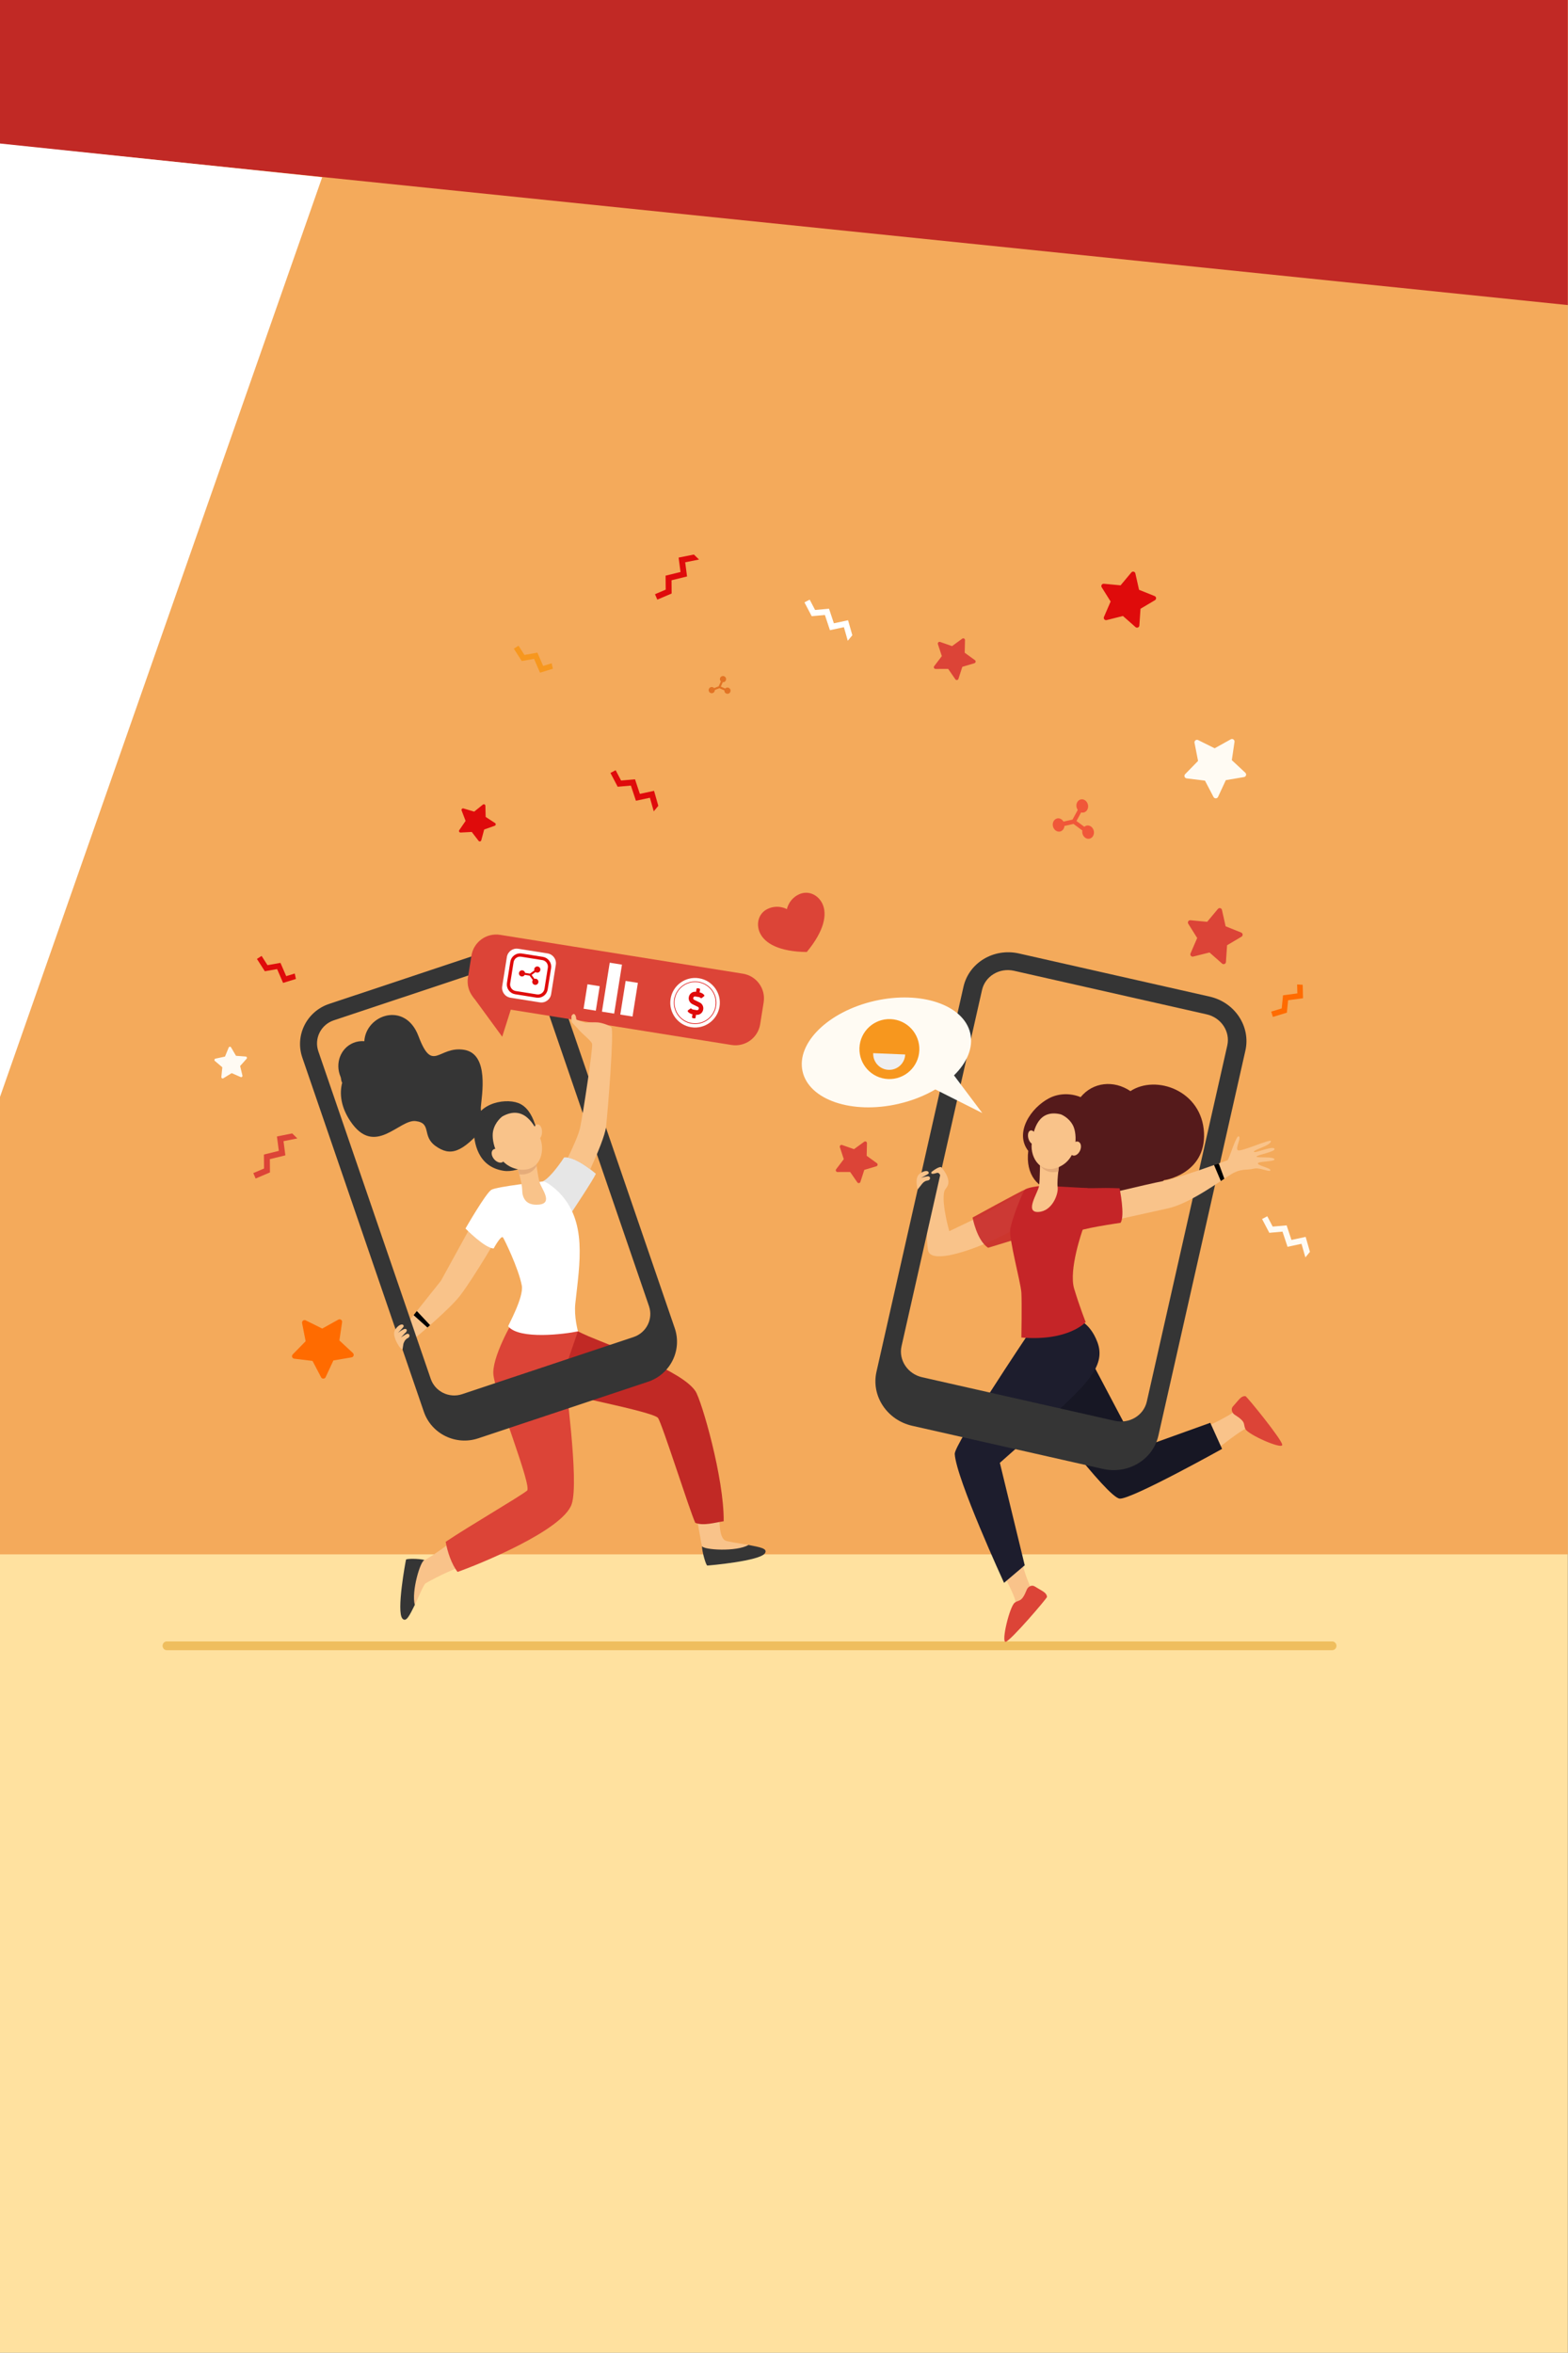 <svg width="2667" height="4000" viewBox="0 0 2667 4000" fill="none" xmlns="http://www.w3.org/2000/svg">
<rect x="0" y="0" width="2667" height="4000" fill="#808080" stroke="none"/>
<g clip-path="url(#clip0_257_19042)">
<path d="M2666.67 4000H0V-0H2666.67V4000Z" fill="#FFE19F"/>
<path d="M2666.67 2642.67H0V0H2666.67V2642.67Z" fill="#F4AA5B"/>
<path d="M0 0V244.6L2666.67 518.667V0H0Z" fill="#C12925"/>
<path d="M0 244L548 301.333L0 1864.91V244Z" fill="white"/>
<path d="M283.584 2790.73C279.683 2790.73 276.521 2794.07 276.521 2798.16C276.521 2802.27 279.683 2805.59 283.584 2805.59H2265.85C2269.89 2805.59 2273.17 2802.32 2273.2 2798.27C2273.2 2798.23 2273.2 2798.17 2273.2 2798.12C2273.21 2794.05 2269.92 2790.73 2265.85 2790.73H283.584Z" fill="#EFBE5E"/>
<path d="M1458.23 2010.23L1446.01 1992.57L1424.53 1992.61C1422.09 1992.61 1420.71 1989.81 1422.19 1987.88L1435.21 1970.8L1428.53 1950.39C1427.77 1948.07 1430 1945.88 1432.31 1946.68L1452.57 1953.8L1469.92 1941.13C1471.89 1939.69 1474.67 1941.15 1474.61 1943.59L1474.11 1965.05L1491.52 1977.64C1493.49 1979.08 1492.97 1982.16 1490.63 1982.87L1470.05 1989.01L1463.47 2009.45C1462.72 2011.79 1459.61 2012.24 1458.23 2010.23Z" fill="#DC4437"/>
<path d="M1624.97 1154.95L1612.76 1137.28L1591.28 1137.33C1588.84 1137.33 1587.44 1134.53 1588.93 1132.59L1601.96 1115.51L1595.27 1095.11C1594.51 1092.77 1596.75 1090.59 1599.05 1091.4L1619.32 1098.51L1636.67 1085.85C1638.64 1084.4 1641.41 1085.85 1641.36 1088.29L1640.85 1109.77L1658.25 1122.36C1660.24 1123.79 1659.72 1126.87 1657.37 1127.57L1636.8 1133.73L1630.21 1154.17C1629.45 1156.49 1626.36 1156.96 1624.97 1154.95Z" fill="#DC4437"/>
<path d="M2024.97 1620.97L2036.29 1594.76L2021.12 1570.57C2019.39 1567.81 2021.57 1564.27 2024.81 1564.57L2053.24 1567.24L2071.56 1545.33C2073.64 1542.83 2077.69 1543.81 2078.4 1546.99L2084.65 1574.85L2111.15 1585.51C2114.17 1586.72 2114.49 1590.87 2111.69 1592.52L2087.12 1607.08L2085.19 1635.57C2084.96 1638.81 2081.11 1640.4 2078.67 1638.25L2057.24 1619.37L2029.53 1626.33C2026.39 1627.13 2023.69 1623.96 2024.97 1620.97Z" fill="#DC4437"/>
<path d="M1877.72 1048.89L1889.04 1022.68L1873.87 998.48C1872.13 995.733 1874.32 992.187 1877.56 992.493L1905.99 995.16L1924.31 973.24C1926.39 970.747 1930.44 971.733 1931.15 974.907L1937.4 1002.77L1963.89 1013.41C1966.92 1014.63 1967.24 1018.77 1964.44 1020.44L1939.87 1034.99L1937.93 1063.48C1937.71 1066.73 1933.85 1068.32 1931.41 1066.16L1909.99 1047.29L1882.28 1054.25C1879.13 1055.05 1876.44 1051.88 1877.72 1048.89Z" fill="#DF0B0B"/>
<path d="M546.127 2341.6L531.597 2313.8L500.464 2310.01C496.919 2309.59 495.407 2305.27 497.907 2302.72L519.852 2280.32L513.835 2249.53C513.149 2246.03 516.783 2243.25 519.981 2244.84L548.073 2258.79L575.488 2243.56C578.611 2241.83 582.367 2244.43 581.845 2247.96L577.261 2278.99L600.221 2300.35C602.836 2302.79 601.527 2307.16 598.003 2307.76L567.079 2312.99L553.853 2341.43C552.347 2344.65 547.78 2344.76 546.127 2341.6Z" fill="#FF6B00"/>
<path d="M781.155 1411.36L791.931 1395.7L785.135 1377.95C784.358 1375.93 786.244 1373.89 788.317 1374.51L806.539 1379.92L821.327 1367.97C823.012 1366.61 825.527 1367.77 825.584 1369.93L826.075 1388.93L842.003 1399.31C843.817 1400.49 843.488 1403.24 841.448 1403.96L823.526 1410.3L818.59 1428.65C818.024 1430.75 815.31 1431.28 813.989 1429.57L802.424 1414.48L783.438 1415.46C781.282 1415.56 779.931 1413.15 781.155 1411.36Z" fill="#DF0B0B"/>
<path d="M2064.05 1355L2049.52 1327.21L2018.39 1323.41C2014.84 1322.99 2013.33 1318.68 2015.84 1316.12L2037.77 1293.72L2031.76 1262.93C2031.08 1259.43 2034.71 1256.67 2037.91 1258.25L2066 1272.2L2093.41 1256.96C2096.53 1255.23 2100.29 1257.83 2099.77 1261.36L2095.19 1292.39L2118.15 1313.76C2120.76 1316.19 2119.45 1320.56 2115.93 1321.16L2085 1326.39L2071.79 1354.83C2070.28 1358.07 2065.71 1358.17 2064.05 1355Z" fill="#FFFBF3"/>
<path d="M376.501 1831.04L378.152 1814.55L365.51 1803.84C364.069 1802.62 364.654 1800.28 366.503 1799.88L382.69 1796.35L388.973 1781.02C389.691 1779.27 392.093 1779.11 393.045 1780.74L401.399 1795.05L417.926 1796.28C419.806 1796.42 420.711 1798.66 419.456 1800.07L408.424 1812.43L412.355 1828.54C412.804 1830.37 410.958 1831.92 409.23 1831.16L394.056 1824.49L379.966 1833.21C378.36 1834.2 376.31 1832.92 376.501 1831.04Z" fill="#FFFBF3"/>
<path d="M2206.29 1673.75L2206.65 1688.93L2182.28 1692.21L2180.07 1714.49L2162.23 1719.93L2164.99 1728.96L2188.84 1721.68L2190.93 1700.57L2216.29 1697.16L2215.75 1674.31L2206.29 1673.75Z" fill="#FF6B00"/>
<path d="M805.741 1921.04C806.283 1940.89 811.404 1983.49 856.419 1990.53C884.361 1994.91 920.149 1969.8 917.845 1951.37C915.543 1932.95 910.423 1885.97 881.245 1875.23C856.865 1866.25 804.532 1876.75 805.741 1921.04Z" fill="#353535"/>
<path d="M1181.34 2562.69C1187.7 2589.41 1192.71 2627.99 1194.57 2630.13C1195.47 2631.17 1197.32 2637.91 1198.22 2639C1227.29 2649.57 1252.83 2638.67 1273.08 2626.67C1257.21 2623.85 1235.84 2620.92 1232.86 2618.81C1221.81 2611.03 1224.45 2583.27 1222.46 2558.35C1214.6 2559.75 1195.52 2554.77 1181.34 2562.69Z" fill="#F9C38A"/>
<path d="M1193.97 2628.63C1194.16 2639.19 1200.95 2661.72 1203.05 2661.69C1205.56 2661.65 1292.92 2654.08 1301.16 2640.68C1306.11 2632.63 1292.65 2630.52 1273.08 2626.67C1252.83 2638.67 1196.4 2635.23 1193.97 2628.63Z" fill="#353535"/>
<path d="M766.46 2622.33C746.249 2638.17 725.808 2650.83 723.236 2652.04C722 2652.63 715.013 2652.61 713.717 2653.19C695.744 2678.36 699.412 2705.89 705.552 2728.61C712.516 2714.08 720.716 2693.77 723.884 2691.96C728.931 2689.08 747.133 2678.27 779.813 2664.97C768.743 2652.97 770.285 2638.12 766.46 2622.33Z" fill="#F9C38A"/>
<path d="M812.485 2063.84L750.045 2177.43C750.045 2177.43 708.296 2229.96 686.803 2256.93C691.431 2264.51 695.907 2272.27 699.905 2280.24C721.292 2262.05 766.789 2223.47 783.032 2202.15C807.029 2170.64 850.456 2095.84 850.456 2095.84L812.485 2063.84Z" fill="#F9C38A"/>
<path d="M978.505 2261.53L911.723 2360.04C911.723 2360.04 907.891 2353.44 931.807 2362.19C955.722 2370.93 1109.97 2399.75 1119.09 2410.64C1125.55 2418.35 1173.39 2569.65 1182.6 2589.08C1196.48 2594.71 1216.66 2588.45 1230.9 2586.4C1231.81 2513.52 1193.21 2380.83 1182.92 2365.28C1159.9 2330.51 1050.32 2292.95 1000.99 2271.88C992.984 2268.45 986.777 2265.39 982.927 2263.53C980.076 2262.16 978.505 2261.53 978.505 2261.53Z" fill="#C12925"/>
<path d="M722.163 2652.31C711.941 2649.65 691.104 2649.73 690.568 2651.76C689.927 2654.19 673.813 2740.39 684.52 2751.91C690.957 2758.84 696.585 2746.44 705.552 2728.61C699.412 2705.89 715.143 2652.87 722.163 2652.31Z" fill="#353535"/>
<path d="M960.981 2330.88C961.56 2323.48 977.381 2280.29 982.987 2263.48C983.164 2262.95 979.023 2253.23 974.549 2239.23L968.143 2240.25L873.191 2244.56C873.191 2244.56 834.953 2309.15 839.404 2338.81C845.619 2380.24 905.507 2527.48 896.399 2534.43C879.963 2546.95 799.439 2593.6 758.059 2621.35C760.704 2637.37 768.113 2659.73 778.265 2672.53C811.939 2660.83 957.451 2602.16 972.417 2557.16C985.639 2517.41 960 2343.45 960.981 2330.88Z" fill="#DC4437"/>
<path d="M959.452 1967.88C959.452 1967.88 933.301 2008.96 917.883 2010.45L972.417 2060.91C972.417 2060.91 1009.57 2005.2 1013.45 1995.65C1013.45 1995.65 979.633 1965.53 959.452 1967.88Z" fill="#E6E6E6"/>
<path d="M978.545 2216.15C976.099 2238.76 983.075 2263.51 983.075 2263.51C961.145 2268.21 883.411 2278.12 864.399 2254.97C863.719 2254.15 891.32 2205.47 887.519 2185.59C881.912 2156.27 857.568 2106.56 855.548 2103.89C852.16 2099.41 839.709 2122.55 839.709 2122.55C825.125 2122.63 791.725 2088.73 791.725 2088.73C791.725 2088.73 826.267 2028.56 835.773 2022.89C845.277 2017.24 923.811 2008.69 923.869 2008.69C929.648 2008.27 945.436 2021.97 949.775 2026.29C999.416 2075.83 986.045 2146.8 978.545 2216.15Z" fill="white"/>
<path d="M879.599 1983.44C879.599 1983.44 888.159 2011.72 888.219 2023.23C888.277 2034.72 892.864 2050.37 916.972 2048C941.081 2045.63 921.305 2021.37 917.883 2010.45C914.46 1999.53 910.356 1965.05 910.356 1965.05L879.599 1983.44Z" fill="#F9C38A"/>
<path d="M912.643 1982.32C911.292 1972.92 910.356 1965.05 910.356 1965.05L879.599 1983.44C879.599 1983.44 881.349 1989.23 883.273 1996.63C897.709 1998 907.419 1991.71 912.643 1982.32Z" fill="#E5AC7A"/>
<path d="M854.516 1898.07C854.516 1898.07 841.831 1906.92 838.584 1923.61C835.335 1940.29 845.248 1981.47 881.049 1987.96C916.852 1994.44 928.495 1959.83 918.665 1934.71C908.835 1909.6 889.88 1878.48 854.516 1898.07Z" fill="#F9C38A"/>
<path d="M921.977 1924.24C922.015 1931.25 918.732 1936.96 914.645 1936.99C910.561 1937 907.22 1931.33 907.184 1924.32C907.148 1917.31 910.431 1911.61 914.515 1911.59C918.6 1911.56 921.941 1917.23 921.977 1924.24Z" fill="#F9C38A"/>
<path d="M854.143 1959.19C858.855 1964.83 859.579 1971.99 855.761 1975.17C851.944 1978.35 845.032 1976.36 840.323 1970.71C835.611 1965.07 834.888 1957.91 838.704 1954.72C842.52 1951.53 849.433 1953.53 854.143 1959.19Z" fill="#F9C38A"/>
<path d="M817.833 1882.35C819.24 1863.12 832.848 1791.59 789.093 1784.81C745.339 1778.03 735.997 1825.83 711.737 1761.49C689.263 1701.89 622.464 1724.96 619.672 1770.23C613.332 1769.69 606.836 1770.61 600.645 1773.23C579.235 1782.24 569.608 1807.89 579.144 1830.53C580.66 1834.12 579.799 1837.69 582.023 1840.67C576.892 1860.37 580.432 1882.92 595.651 1905.81C637.219 1968.33 678.912 1902.52 707.02 1906.03C735.129 1909.53 716.807 1931.51 741.156 1948.65C765.503 1965.8 785.104 1961.32 824.737 1914.53L834.521 1901.64C834.521 1901.64 816.428 1901.59 817.833 1882.35Z" fill="#353535"/>
<path d="M2047.71 2427.11C2069.63 2418.35 2089.27 2406.44 2091.59 2405.23C2093.37 2404.28 2100.81 2398.8 2101.87 2398.04C2121.2 2409.53 2128.27 2419.32 2143.51 2434.69C2132.23 2435.31 2127.45 2426.05 2123.13 2427.01C2117.92 2428.17 2101.51 2439.19 2075.85 2459.03C2071.41 2444.68 2058.49 2437.44 2047.71 2427.11Z" fill="#F9C38A"/>
<path d="M1737.31 2651.84C1742.29 2674.93 1751.39 2695.45 1752.49 2697.83C1753.03 2698.97 1756.43 2699.85 1757 2701.01C1742.45 2718.17 1736.16 2746.71 1718.47 2759.17C1719.73 2747.95 1727.27 2726.89 1727.03 2722.47C1726.75 2717.13 1718.63 2699.13 1703.32 2670.52C1718.21 2668.53 1725.32 2660.76 1737.31 2651.84Z" fill="#F9C38A"/>
<path d="M1746.51 2702.56C1748.49 2697.56 1755.05 2694.12 1759.71 2697.07C1764.4 2700.04 1770.65 2703.29 1775.31 2706.52C1780.56 2710.16 1780.92 2714.24 1780.79 2715.16C1780.41 2717.84 1718.43 2790.32 1710.49 2791.36C1702.55 2792.41 1717.24 2731.12 1725.95 2724.83C1733.69 2719.21 1737.57 2725 1746.51 2702.56Z" fill="#DC4437"/>
<path d="M2100.03 2405.28C2095.47 2402.43 2093.25 2395.36 2096.99 2391.31C2100.76 2387.21 2105.08 2381.65 2109.08 2377.64C2113.6 2373.13 2117.68 2373.51 2118.57 2373.8C2121.13 2374.65 2181.35 2448.6 2180.96 2456.6C2180.57 2464.6 2122.89 2439.19 2118.25 2429.49C2114.12 2420.87 2120.51 2418.08 2100.03 2405.28Z" fill="#DC4437"/>
<path d="M1761.03 2381.68C1761.03 2381.68 1883.27 2546.4 1904.53 2547.92C1924.43 2549.35 2078.6 2463.37 2078.6 2463.37L2058.55 2418.99L1935.08 2463.37L1849.12 2300.68L1761.03 2381.68Z" fill="#171724"/>
<path d="M1831.39 2242.48C1831.39 2242.48 1853.77 2247.8 1866.56 2281.91C1879.35 2316 1857.96 2344.33 1804.36 2393.76C1752.17 2441.87 1700.64 2487.07 1700.64 2487.07L1742.95 2661.27L1707.79 2691.11C1707.79 2691.11 1626.28 2514.05 1623.91 2471.91C1623 2455.8 1748.28 2269.12 1748.28 2269.12L1831.39 2242.48Z" fill="#1D1D2D"/>
<path d="M1736.81 2029.19L1668.67 2067.31L1614.67 2093.23C1614.67 2093.23 1601.49 2048.41 1605.91 2026.45C1606.53 2023.31 1609.65 2019.6 1610.76 2017.92C1619.67 2004.57 1600.64 1983.83 1600.64 1983.83C1600.64 1983.83 1589.17 1980.56 1581.39 1999.48C1573.59 2018.4 1587.97 2026.43 1587.97 2026.43C1587.97 2026.43 1571.56 2083.71 1578.44 2125.44C1582.04 2147.31 1636.71 2131.25 1680.27 2112.41C1716.89 2096.57 1743.85 2078.89 1743.85 2078.89L1736.81 2029.19Z" fill="#F9C38A"/>
<path d="M1752.15 2022.64C1750.71 2021.29 1748.33 2020.51 1744.47 2021.95C1736.03 2025.08 1654.21 2070.03 1654.21 2070.03C1654.21 2070.03 1661.56 2109.33 1680.75 2121.41L1721.96 2108.83L1753.48 2029.15C1754.36 2026.91 1753.91 2024.29 1752.15 2022.64Z" fill="#C52528" fill-opacity="0.87"/>
<path d="M1922.74 1855.08C1894.4 1835.96 1859.06 1839.65 1838.02 1865.33C1820.72 1858.18 1800.86 1858.73 1784.8 1866.98C1753.12 1883.29 1725.07 1925.83 1748.94 1956.72C1743.87 1997.72 1766.15 2021.57 1793.91 2024.29C1809.01 2057.64 1862.5 2061.06 1893.28 2033.61C1918.71 2044.42 1948.92 2039.76 1967.72 2019.56C1972.23 2014.71 1978.84 2006.94 1980.36 2006.23C1978.54 2007.24 2051.21 1996.64 2047.89 1926.1C2044.51 1854.13 1966.28 1826.5 1922.74 1855.08Z" fill="#551A1B"/>
<path d="M1799.39 2017.21L1849.93 2020L1841.55 2090.63C1841.55 2090.63 1817.15 2158.6 1827.09 2191.28C1837.04 2223.96 1846.63 2247.76 1846.63 2247.76C1846.63 2247.76 1817.85 2280.79 1737.23 2274.04C1737.23 2274.04 1738.29 2215.43 1737.23 2197.67C1736.16 2179.91 1715.56 2106.03 1718.4 2089.32C1721.24 2072.63 1739 2026.45 1743.61 2022.55C1748.24 2018.64 1766.53 2016.68 1766.53 2016.68L1799.39 2017.21Z" fill="#C52528"/>
<path d="M1801.76 1978.43C1801.76 1978.43 1800.89 1984.15 1800.07 1991.48C1799.04 2000.63 1798.07 2012.31 1798.93 2018.55C1800.51 2029.81 1789.91 2059.47 1766 2060.55C1742.08 2061.63 1765.49 2027.79 1767.29 2016.63C1769.11 2005.45 1769.09 1964.77 1769.09 1964.77L1801.76 1978.43Z" fill="#F9C38A"/>
<path d="M1769.29 1982C1769.28 1972.6 1769.09 1964.77 1769.09 1964.77L1801.76 1978.43C1801.76 1978.43 1800.87 1984.33 1800.03 1991.84C1786.11 1995.23 1775.72 1990.44 1769.29 1982Z" fill="#E5AC7A"/>
<path d="M1804.23 1894.55C1804.23 1894.55 1818.05 1899.44 1825.23 1913.88C1832.4 1928.31 1833.72 1968.44 1802.63 1983.39C1771.53 1998.35 1752.17 1969.64 1754.83 1944.21C1757.49 1918.77 1766.97 1885.56 1804.23 1894.55Z" fill="#F9C38A"/>
<path d="M1749.16 1935.48C1750.89 1941.89 1755.33 1946.28 1759.08 1945.27C1762.81 1944.25 1764.44 1938.24 1762.71 1931.81C1760.97 1925.4 1756.53 1921.01 1752.8 1922.03C1749.05 1923.03 1747.43 1929.05 1749.16 1935.48Z" fill="#F9C38A"/>
<path d="M1821.48 1949.21C1818.6 1955.56 1819.73 1962.29 1824.03 1964.24C1828.32 1966.19 1834.13 1962.61 1837.01 1956.27C1839.91 1949.92 1838.76 1943.2 1834.47 1941.25C1830.17 1939.29 1824.36 1942.87 1821.48 1949.21Z" fill="#F9C38A"/>
<path d="M1077.54 2273.24L785.976 2370.35C763.975 2377.67 740.089 2365.99 732.625 2344.24L541.453 1787.35C533.991 1765.61 545.775 1742.04 567.776 1734.72L859.339 1637.61C881.339 1630.29 905.224 1641.97 912.689 1663.72C959.111 1798.95 1099.69 2208.44 1103.86 2220.61C1111.32 2242.35 1099.54 2265.92 1077.54 2273.24ZM1147.64 2258.04C1142.88 2244.2 949.393 1680.56 940.941 1655.93C928 1618.24 886.588 1597.99 848.443 1610.68L559.843 1706.8C521.697 1719.51 501.265 1760.36 514.205 1798.05L720.9 2400.16C733.841 2437.87 775.253 2458.12 813.399 2445.41L1102 2349.31C1140.14 2336.6 1160.58 2295.75 1147.64 2258.04Z" fill="#353535"/>
<path d="M1950.6 2382.95C1945.25 2406.59 1920.88 2421.21 1896.16 2415.63L1568.52 2341.56C1543.8 2335.97 1528.09 2312.28 1533.43 2288.64L1670.31 1683.19C1675.65 1659.55 1700.03 1644.92 1724.75 1650.51L2052.39 1724.57C2077.11 1730.16 2092.81 1753.85 2087.48 1777.49L1950.6 2382.95ZM2057.47 1694.39L1733.16 1621.07C1690.29 1611.37 1648.03 1636.75 1638.76 1677.73L1490.77 2332.33C1481.51 2373.32 1508.75 2414.4 1551.61 2424.09L1875.92 2497.41C1918.79 2507.11 1961.04 2481.73 1970.31 2440.75L2118.29 1786.13C2127.56 1745.16 2100.32 1704.08 2057.47 1694.39Z" fill="#353535"/>
<path d="M1847.89 2038.32C1847.89 2038.32 1954.47 2012.44 1978.23 2008.08C2001.99 2003.73 2084.44 1973.99 2087.6 1972.73C2090.77 1971.47 2102.52 1929.07 2107.16 1932.03C2111.81 1934.99 2100.03 1953.4 2105.85 1955.79C2111.68 1958.17 2161.32 1935.95 2161.67 1939.96C2162.31 1947.49 2131.8 1954.73 2132.76 1958.19C2133.73 1961.64 2163.92 1947.71 2167.61 1952.88C2171.31 1958.05 2137.8 1963.43 2137.2 1966.35C2136.59 1969.25 2169.37 1965.47 2167.59 1971.68C2166.63 1975.05 2138.36 1974.36 2139.55 1978.28C2140.75 1982.2 2162.27 1986.07 2160.77 1989.85C2159.28 1993.64 2143.17 1984.21 2132.05 1987.04C2120.93 1989.87 2111.44 1986.23 2095.05 1995.84C2078.67 2005.45 2024.92 2046.01 1986.69 2054.4C1948.48 2062.77 1864.07 2081.52 1864.07 2081.52L1847.89 2038.32Z" fill="#F9C38A"/>
<path d="M1822.08 2021.92C1825.68 2020.2 1836.75 2019.92 1849.92 2020.01C1854.76 2020.05 1861.59 2020.08 1866.76 2019.93C1886.01 2019.39 1904.29 2020.29 1904.29 2020.29C1904.29 2020.29 1913.99 2067.07 1905.92 2079.01C1905.92 2079.01 1830.61 2089.77 1832.43 2095.01L1822.08 2021.92Z" fill="#C52528"/>
<path d="M1560.91 2022.19L1567.4 2013.99C1567.4 2013.99 1571.43 2007.73 1577.51 2007.12C1583.57 2006.51 1583.39 1998.89 1576.96 1999.97C1570.53 2001.07 1566.49 2002.6 1566.49 2002.6C1566.49 2002.6 1579.27 1996.03 1579.49 1995.19C1580.76 1990.4 1573.71 1988.55 1564.27 1995.55C1554.83 2002.56 1560.91 2022.19 1560.91 2022.19Z" fill="#F9C38A"/>
<path d="M690.663 2268.45C686.543 2270.69 683.665 2272.73 682.373 2273.72C682.435 2273.59 682.5 2273.44 682.568 2273.31C683.927 2271.88 688.591 2266.89 688.631 2266.87C694.763 2262.19 691.541 2257.19 685.808 2260.29C680.076 2263.39 676.749 2266.15 676.749 2266.15C676.749 2266.15 686.696 2256.44 686.652 2254.93C686.509 2249.99 679.037 2250.51 672.367 2260.2C666.528 2268.68 675.141 2283.51 677.639 2287.01C680.107 2292.11 684.624 2294.47 684.624 2294.47L686.147 2284.8C686.147 2284.8 687.94 2277.57 693.485 2275.04C699.031 2272.49 696.396 2265.36 690.663 2268.45Z" fill="#F9C38A"/>
<path d="M1584.45 1992.47C1584.45 1992.47 1599.59 1980.31 1602 1985.48C1604.41 1990.65 1603.36 2001.85 1601.09 2001.05C1598.84 2000.27 1599.15 1992.29 1592.64 1994.37C1590.83 1994.95 1581.81 1997.8 1584.45 1992.47Z" fill="#F9C38A"/>
<path d="M804 1694L854.204 1762.59L870.3 1711.83L804 1694Z" fill="#DC4437"/>
<path d="M1244.22 1776.64L831.238 1710.6C808.031 1706.89 792.226 1685.07 795.937 1661.86L801.878 1624.71C805.589 1601.5 827.41 1585.7 850.618 1589.4L1263.6 1655.44C1286.81 1659.15 1302.61 1680.97 1298.9 1704.18L1292.96 1741.34C1289.24 1764.54 1267.43 1780.35 1244.22 1776.64Z" fill="#DC4437"/>
<path d="M862.152 1627.02C863.616 1617.83 872.255 1611.56 881.449 1613.03L931.388 1620.98C940.581 1622.44 946.847 1631.08 945.384 1640.27L937.432 1690.21C935.968 1699.41 927.328 1705.67 918.135 1704.21L868.196 1696.26C859.003 1694.79 852.736 1686.15 854.2 1676.96L862.152 1627.02Z" fill="white"/>
<path d="M886.838 1623.84L922.905 1629.58C930.566 1630.8 935.788 1638 934.568 1645.66L928.825 1681.73C927.605 1689.39 920.405 1694.61 912.744 1693.39L876.677 1687.65C869.016 1686.43 863.794 1679.23 865.014 1671.57L870.757 1635.5C871.977 1627.84 879.176 1622.62 886.838 1623.84Z" stroke="#DF0B0B" stroke-width="5.619"/>
<path d="M914.692 1643.21C911.824 1642.75 909.118 1644.72 908.662 1647.58C908.534 1648.39 908.612 1649.17 908.828 1649.9L901.361 1655.31L893.091 1654C892.693 1651.87 891.016 1650.11 888.759 1649.75C885.891 1649.29 883.186 1651.26 882.729 1654.12C882.273 1656.99 884.235 1659.7 887.103 1660.15C889.36 1660.51 891.5 1659.36 892.539 1657.46L900.809 1658.78L906.225 1666.25C905.792 1666.87 905.476 1667.59 905.348 1668.39C904.892 1671.26 906.854 1673.97 909.722 1674.42C912.59 1674.88 915.296 1672.92 915.752 1670.05C916.209 1667.18 914.247 1664.48 911.379 1664.02C910.578 1663.89 909.797 1663.97 909.067 1664.19L904.255 1657.55L910.89 1652.74C911.517 1653.17 912.235 1653.49 913.035 1653.62C915.903 1654.07 918.609 1652.11 919.066 1649.24C919.522 1646.37 917.56 1643.67 914.692 1643.21Z" fill="#DF0B0B"/>
<path d="M1023.83 1719.99L1044.63 1723.31L1057.89 1640.07L1037.08 1636.76L1023.83 1719.99ZM992.615 1715.02L1013.42 1718.34L1020.05 1676.72L999.241 1673.41L992.615 1715.02ZM1064.15 1667.74L1055.04 1724.96L1075.85 1728.28L1084.96 1671.05L1064.15 1667.74Z" fill="white"/>
<path d="M1175.6 1746.43C1198.58 1750.09 1220.18 1734.42 1223.84 1711.44C1227.5 1688.45 1211.84 1666.85 1188.85 1663.2C1165.87 1659.54 1144.27 1675.2 1140.61 1698.18C1136.95 1721.17 1152.62 1742.77 1175.6 1746.43Z" fill="white"/>
<path d="M1176.63 1740.54C1169.57 1739.41 1163 1736.22 1157.75 1731.36C1152.5 1726.5 1148.81 1720.19 1147.15 1713.24C1145.48 1706.28 1145.92 1698.99 1148.4 1692.28C1150.88 1685.57 1155.3 1679.75 1161.09 1675.55C1166.88 1671.35 1173.78 1668.96 1180.93 1668.69C1188.07 1668.41 1195.14 1670.26 1201.24 1674.01C1207.33 1677.75 1212.18 1683.21 1215.17 1689.71C1218.16 1696.21 1219.16 1703.45 1218.03 1710.51C1216.51 1719.98 1211.3 1728.46 1203.54 1734.09C1195.78 1739.72 1186.1 1742.04 1176.63 1740.54ZM1187.84 1670.13C1180.99 1669.03 1173.97 1669.99 1167.66 1672.89C1161.36 1675.79 1156.05 1680.49 1152.42 1686.4C1148.79 1692.31 1146.99 1699.17 1147.25 1706.1C1147.52 1713.04 1149.83 1719.74 1153.91 1725.36C1157.98 1730.97 1163.63 1735.26 1170.13 1737.67C1176.64 1740.07 1183.72 1740.5 1190.46 1738.88C1197.21 1737.27 1203.33 1733.69 1208.05 1728.6C1212.76 1723.51 1215.86 1717.14 1216.95 1710.28C1218.4 1701.1 1216.15 1691.72 1210.7 1684.19C1205.24 1676.66 1197.02 1671.6 1187.84 1670.13Z" fill="#DF0B0B"/>
<path d="M1190.37 1704.55L1180.68 1699.79C1179.55 1699.25 1178.92 1697.96 1179.12 1696.66C1179.38 1695.05 1180.83 1693.93 1182.37 1694.18L1188.63 1695.17C1189.78 1695.36 1190.85 1695.91 1191.69 1696.73C1192.2 1697.23 1192.99 1697.25 1193.56 1696.83L1197.38 1693.97C1198.16 1693.39 1198.25 1692.24 1197.6 1691.51C1195.59 1689.24 1192.87 1687.72 1189.91 1687.23L1190.67 1682.47C1190.81 1681.59 1190.24 1680.77 1189.41 1680.64L1186.4 1680.16C1185.56 1680.03 1184.77 1680.63 1184.63 1681.51L1183.87 1686.27L1183.64 1686.23C1177.63 1685.28 1171.93 1689.94 1171.46 1696.47C1171.13 1701.11 1173.86 1705.37 1177.84 1707.32L1187.04 1711.84C1188.16 1712.4 1188.8 1713.68 1188.59 1714.97C1188.33 1716.59 1186.88 1717.7 1185.34 1717.46L1179.09 1716.46C1177.93 1716.28 1176.86 1715.73 1176.02 1714.91C1175.51 1714.41 1174.72 1714.38 1174.15 1714.81L1170.33 1717.66C1169.55 1718.24 1169.47 1719.4 1170.11 1720.12C1172.12 1722.4 1174.84 1723.92 1177.8 1724.4L1177.04 1729.17C1176.9 1730.04 1177.47 1730.87 1178.3 1731L1181.32 1731.48C1182.15 1731.61 1182.94 1731 1183.08 1730.13L1183.84 1725.34C1188.26 1725.96 1192.82 1723.86 1194.97 1719.71C1197.97 1713.92 1195.56 1707.1 1190.37 1704.55Z" fill="#DF0B0B"/>
<path d="M1338.44 1545.71C1338.44 1545.71 1341.41 1528.71 1359.07 1520.52C1374.81 1513.21 1391.79 1521.39 1398.92 1536.76C1407.17 1554.56 1402.15 1582.47 1372.24 1618.57C1325.36 1618.09 1300.81 1603.89 1292.55 1586.11C1285.42 1570.72 1290.15 1552.49 1305.89 1545.19C1323.54 1537 1338.44 1545.71 1338.44 1545.71Z" fill="#DC4437"/>
<path d="M1487.83 1701.67C1566.59 1683.79 1639.35 1708.51 1650.33 1756.88C1655.83 1781.08 1644.84 1806.6 1622.63 1828.32L1670.8 1892.39L1590.93 1852.21C1572.73 1862.92 1551.24 1871.51 1527.61 1876.88C1448.85 1894.76 1376.09 1870.04 1365.11 1821.67C1354.12 1773.28 1409.07 1719.56 1487.83 1701.67Z" fill="#FFFBF3"/>
<path d="M1563.68 1785.67C1562.55 1813.8 1538.83 1835.68 1510.71 1834.55C1482.59 1833.4 1460.71 1809.68 1461.84 1781.55C1462.97 1753.43 1486.68 1731.55 1514.81 1732.68C1542.93 1733.83 1564.81 1757.55 1563.68 1785.67Z" fill="#F7971E"/>
<path d="M1485.21 1790.57C1484.6 1805.61 1496.29 1818.31 1511.33 1818.91C1526.37 1819.52 1539.05 1807.81 1539.65 1792.79L1485.21 1790.57Z" fill="#EFEFEF"/>
<path d="M497.027 1927.01L471.04 1932.2L474.265 1956.68L448.892 1962.92L449.089 1986.69L430.864 1994.47L434.799 2003.69L459.175 1993.31L458.988 1970.77L485.384 1964.28L482.211 1940.2L505.76 1935.51L497.027 1927.01Z" fill="#DC4437"/>
<path d="M1180.24 942.813L1154.25 948L1157.48 972.48L1132.1 978.72L1132.3 1002.49L1114.07 1010.27L1118.01 1019.49L1142.38 1009.09L1142.2 986.56L1168.59 980.08L1165.42 956L1188.97 951.293L1180.24 942.813Z" fill="#DF0B0B"/>
<path d="M2228.05 2128.4L2220.8 2102.92L2196.65 2108.09L2188.4 2083.31L2164.72 2085.41L2155.51 2067.87L2146.63 2072.52L2158.95 2095.99L2181.39 2094L2189.97 2119.79L2213.72 2114.69L2220.29 2137.79L2228.05 2128.4Z" fill="#FFFBF3"/>
<path d="M1449.72 1080.03L1442.47 1054.55L1418.33 1059.72L1410.08 1034.93L1386.39 1037.04L1377.17 1019.49L1368.29 1024.15L1380.61 1047.61L1403.07 1045.63L1411.64 1071.41L1435.4 1066.32L1441.96 1089.41L1449.72 1080.03Z" fill="white"/>
<path d="M1119.72 1370.03L1112.47 1344.55L1088.33 1349.72L1080.08 1324.93L1056.39 1327.04L1047.17 1309.49L1038.29 1314.15L1050.61 1337.61L1073.07 1335.63L1081.64 1361.41L1105.4 1356.32L1111.96 1379.41L1119.72 1370.03Z" fill="#DF0B0B"/>
<path d="M501.328 1655.15L486.804 1659.6L477.048 1637.03L455.007 1640.92L444.944 1625.21L436.995 1630.31L450.452 1651.32L471.34 1647.61L481.488 1671.11L503.347 1664.4L501.328 1655.15Z" fill="#DF0B0B"/>
<path d="M938.341 1127.72L923.816 1132.19L914.061 1109.6L892.02 1113.51L881.957 1097.8L874.007 1102.89L887.465 1123.89L908.355 1120.2L918.501 1143.69L940.36 1136.99L938.341 1127.72Z" fill="#F7971E"/>
<path d="M1039.79 1746.45C1034.72 1742.28 1022.88 1738.84 1016.99 1738.31C1011.1 1737.79 985.365 1737.8 982.032 1743.99C978.697 1750.17 1005.71 1767.71 1007.15 1774.99C1008.59 1782.28 991.509 1895.39 986.577 1917.85C984.144 1928.93 974.805 1949.8 965.961 1968.11C978.679 1970.15 994.219 1980.55 1003.98 1987.96C1016.49 1960.6 1029.29 1929.84 1030.88 1915.39C1034.09 1886.2 1044.86 1750.64 1039.79 1746.45Z" fill="#F9C38A"/>
<path d="M995.839 1746.27L996.455 1739.01C990.593 1737.36 983.841 1734.91 980.375 1733.45L979.433 1727.91C976.369 1720.32 972.967 1725.73 971.973 1727.47C971.973 1727.47 971.724 1737.21 972.817 1738.35C972.817 1738.35 984.316 1750.49 989.223 1755.08C991.652 1757.36 999.411 1763.65 999.411 1763.65L1005.58 1755.11L995.839 1746.27Z" fill="#F9C38A"/>
<path d="M1227.83 1149.71C1225.12 1150.76 1223.77 1153.82 1224.82 1156.53C1225.11 1157.28 1225.57 1157.92 1226.13 1158.44L1222.4 1166.88L1214.58 1169.9C1213.17 1168.26 1210.84 1167.58 1208.71 1168.41C1206 1169.45 1204.65 1172.51 1205.69 1175.22C1206.74 1177.93 1209.8 1179.28 1212.51 1178.23C1214.64 1177.41 1215.91 1175.34 1215.85 1173.17L1223.66 1170.15L1232.1 1173.88C1232.04 1174.64 1232.13 1175.42 1232.42 1176.18C1233.47 1178.89 1236.52 1180.24 1239.23 1179.19C1241.94 1178.14 1243.29 1175.08 1242.25 1172.38C1241.2 1169.67 1238.14 1168.32 1235.43 1169.36C1234.68 1169.66 1234.04 1170.12 1233.52 1170.67L1226.02 1167.36L1229.34 1159.86C1230.1 1159.92 1230.88 1159.83 1231.63 1159.54C1234.34 1158.49 1235.69 1155.43 1234.64 1152.73C1233.6 1150.02 1230.54 1148.66 1227.83 1149.71Z" fill="#E27324"/>
<path d="M1838.32 1359.16C1832.99 1360.35 1829.76 1366.31 1831.13 1372.44C1831.51 1374.15 1832.23 1375.67 1833.16 1376.99L1824.25 1393.44L1808.86 1396.87C1806.57 1392.86 1802.32 1390.54 1798.12 1391.48C1792.79 1392.67 1789.56 1398.63 1790.93 1404.76C1792.3 1410.89 1797.75 1414.92 1803.09 1413.73C1807.29 1412.79 1810.14 1408.89 1810.52 1404.28L1825.9 1400.85L1840.96 1411.95C1840.68 1413.54 1840.67 1415.22 1841.05 1416.93C1842.42 1423.07 1847.87 1427.09 1853.21 1425.9C1858.54 1424.71 1861.77 1418.75 1860.41 1412.62C1859.04 1406.48 1853.58 1402.46 1848.25 1403.65C1846.76 1403.98 1845.46 1404.72 1844.35 1405.69L1830.97 1395.83L1838.89 1381.21C1840.31 1381.63 1841.8 1381.74 1843.28 1381.41C1848.62 1380.22 1851.85 1374.26 1850.48 1368.12C1849.11 1361.99 1843.66 1357.97 1838.32 1359.16Z" fill="#ED2024" fill-opacity="0.6"/>
<path d="M731.5 2253L709 2229L703.5 2236L727 2257L731.5 2253Z" fill="black"/>
<path d="M2076.5 2008L2064.88 1980.61L2073 1978L2082.5 2004L2076.5 2008Z" fill="black"/>
</g>
<defs>
<clipPath id="clip0_257_19042">
<rect width="2666.67" height="4000" fill="white"/>
</clipPath>
</defs>
</svg>
